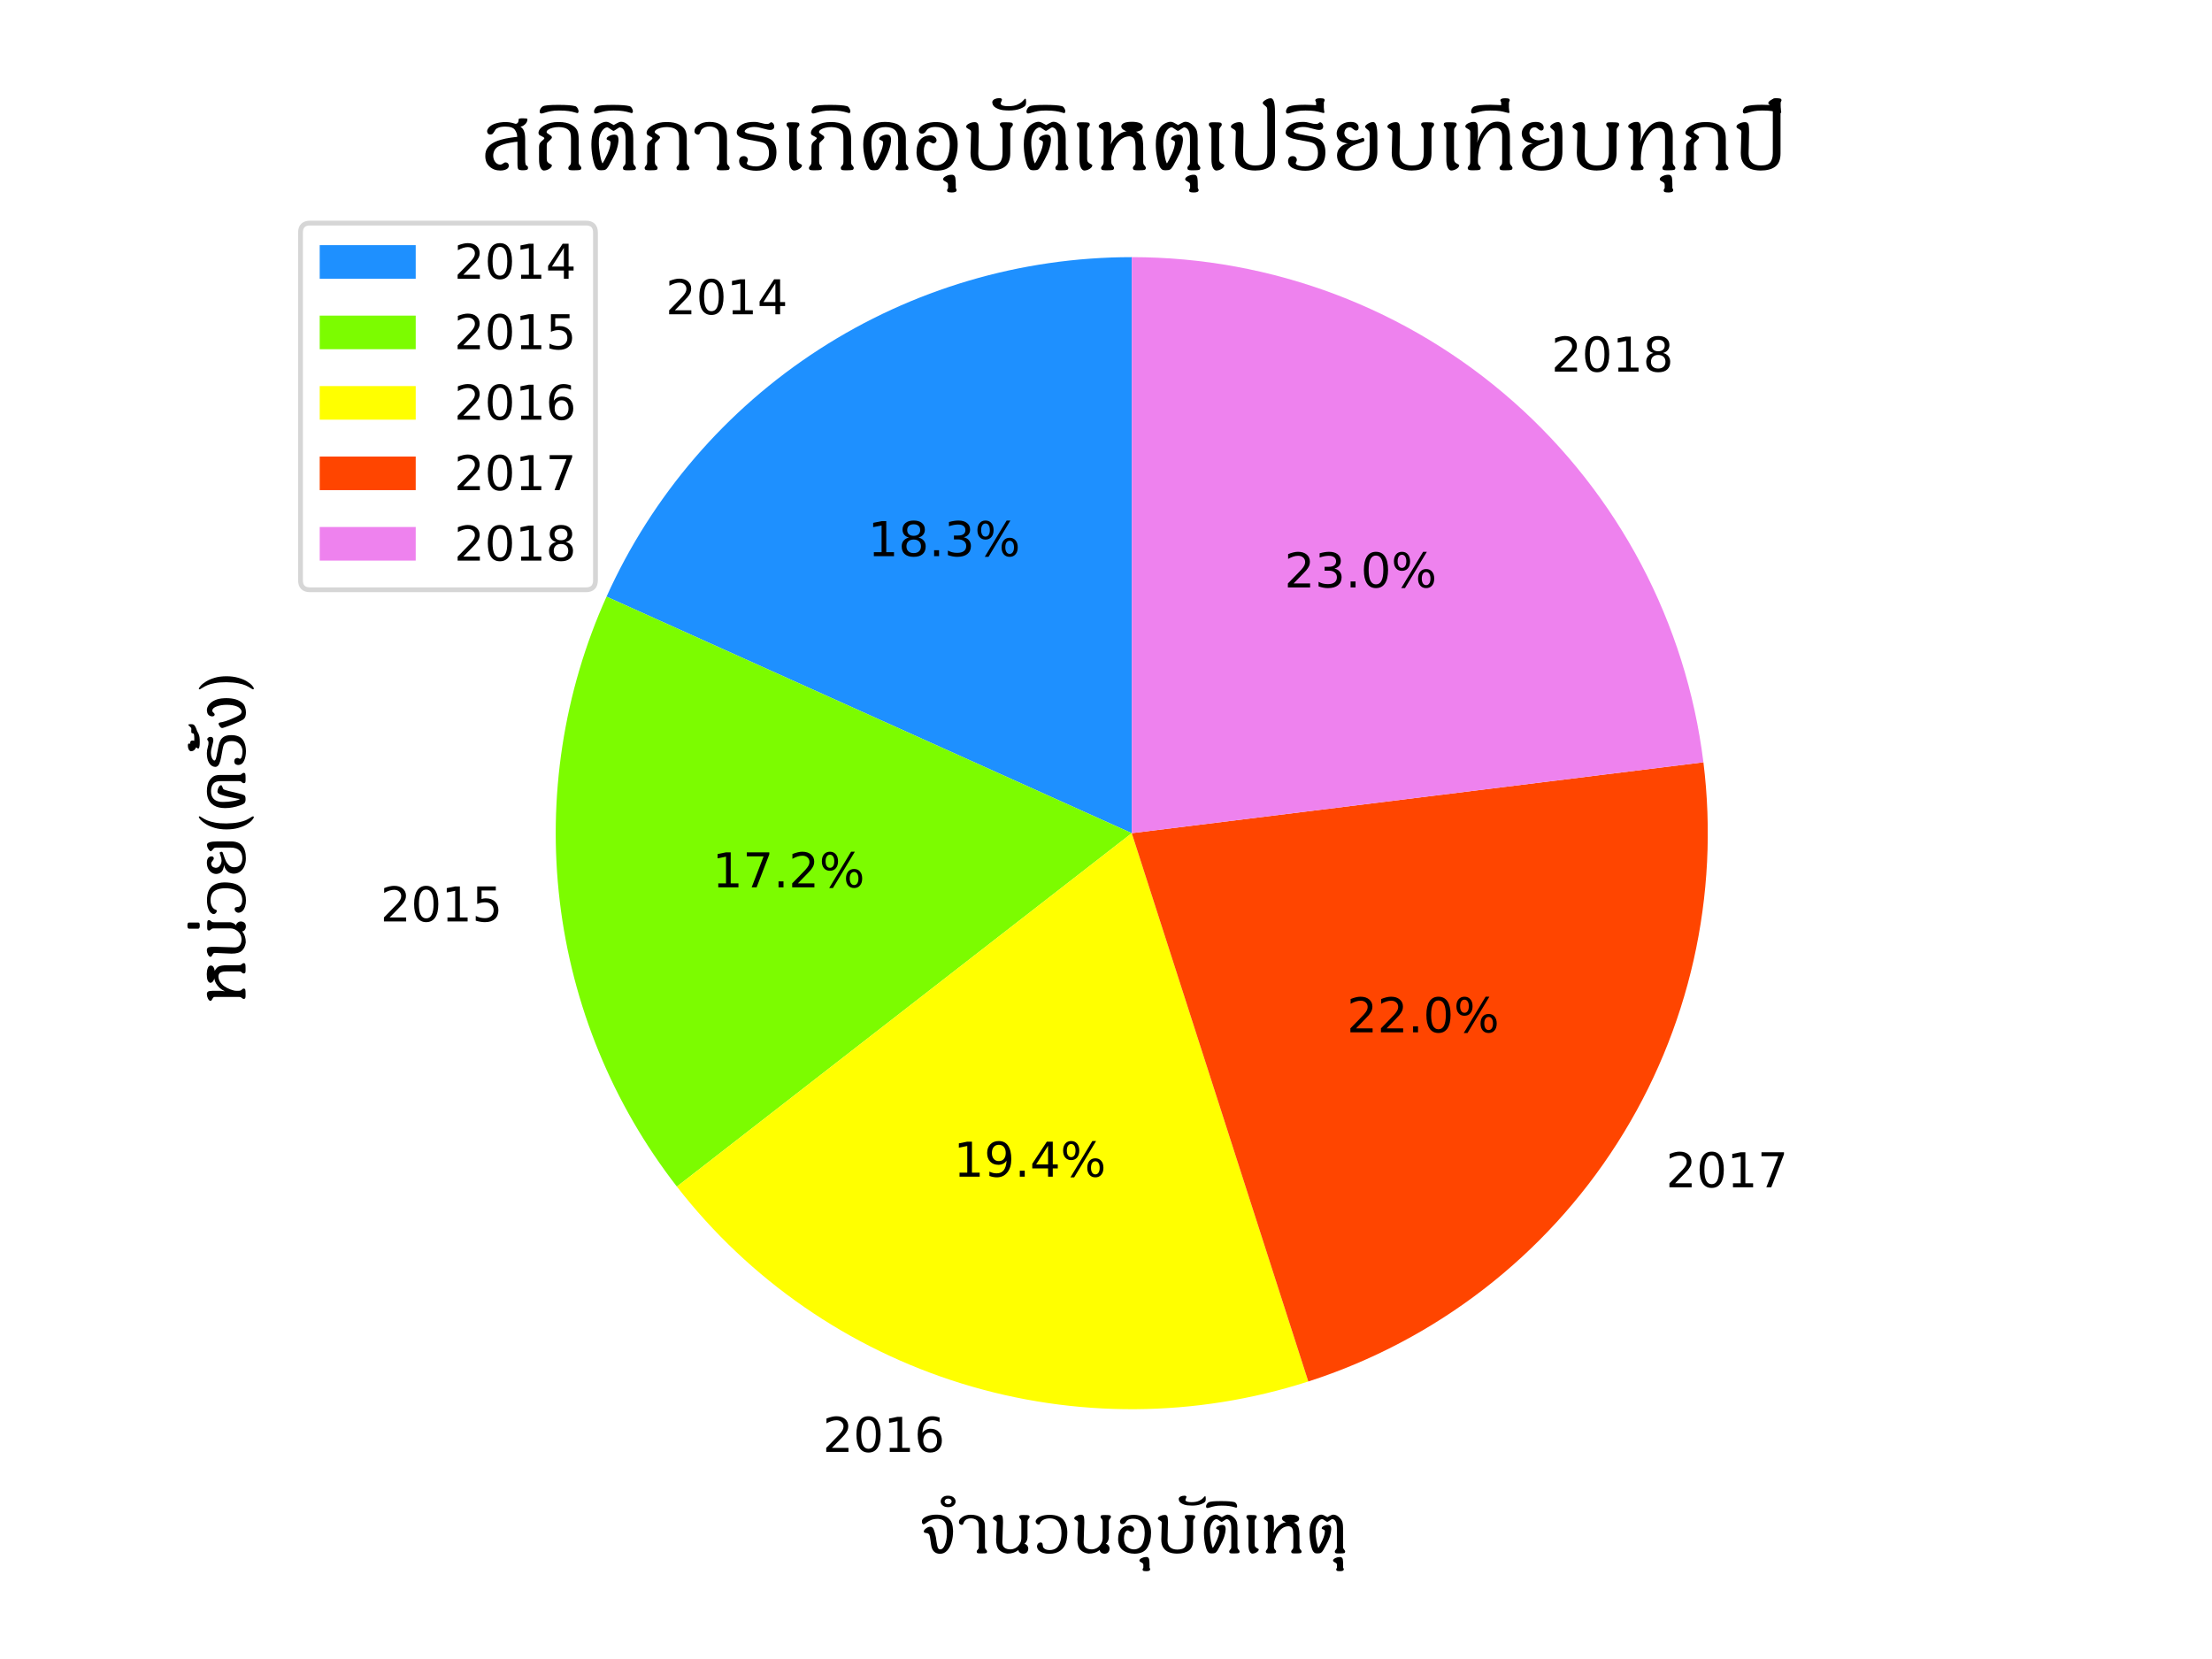 <?xml version="1.0" encoding="utf-8" standalone="no"?>
<!DOCTYPE svg PUBLIC "-//W3C//DTD SVG 1.1//EN"
  "http://www.w3.org/Graphics/SVG/1.1/DTD/svg11.dtd">
<!-- Created with matplotlib (https://matplotlib.org/) -->
<svg height="345.6pt" version="1.1" viewBox="0 0 460.8 345.6" width="460.8pt" xmlns="http://www.w3.org/2000/svg" xmlns:xlink="http://www.w3.org/1999/xlink">
 <defs>
  <style type="text/css">
*{stroke-linecap:butt;stroke-linejoin:round;}
  </style>
 </defs>
 <g id="figure_1">
  <g id="patch_1">
   <path d="M 0 345.6 
L 460.8 345.6 
L 460.8 0 
L 0 0 
z
" style="fill:#ffffff;"/>
  </g>
  <g id="axes_1">
   <g id="patch_2">
    <path d="M 235.767 53.568 
C 212.658 53.568 190.033 60.243 170.626 72.788 
C 151.218 85.333 135.841 103.221 126.352 124.292 
L 235.767 173.566 
L 235.767 53.568 
z
" style="fill:#1e90ff;"/>
   </g>
   <g id="patch_3">
    <path d="M 126.352 124.292 
C 117.399 144.173 114.031 166.124 116.613 187.775 
C 119.195 209.426 127.63 229.969 141.007 247.187 
L 235.767 173.566 
L 126.352 124.292 
z
" style="fill:#7cfc00;"/>
   </g>
   <g id="patch_4">
    <path d="M 141.007 247.187 
C 156.114 266.632 176.847 280.963 200.375 288.226 
C 223.903 295.488 249.106 295.335 272.544 287.789 
L 235.767 173.566 
L 141.007 247.187 
z
" style="fill:#ffff00;"/>
   </g>
   <g id="patch_5">
    <path d="M 272.544 287.789 
C 299.126 279.23 321.904 261.655 336.925 238.113 
C 351.946 214.572 358.289 186.51 354.852 158.797 
L 235.767 173.566 
L 272.544 287.789 
z
" style="fill:#ff4500;"/>
   </g>
   <g id="patch_6">
    <path d="M 354.852 158.797 
C 351.251 129.76 337.151 103.019 315.225 83.644 
C 293.299 64.27 265.026 53.568 235.767 53.568 
L 235.767 173.566 
L 354.852 158.797 
z
" style="fill:#ee82ee;"/>
   </g>
   <g id="matplotlib.axis_1">
    <g id="text_1">
     <!-- จำนวนอุบัติเหตุ -->
     <defs>
      <path d="M 4.906 22.094 
Q 4.719 22.484 4.719 22.797 
Q 4.719 24.312 7.016 26.062 
Q 9.328 27.812 11.406 27.812 
Q 13.922 27.812 15.109 24.781 
Q 16.312 21.75 17.219 17.219 
Q 17.5 15.875 18.016 11.906 
Q 18.531 7.953 19.312 6.078 
Q 20.094 4.219 21.906 4.203 
Q 24.688 4.203 26.641 8.844 
Q 28.594 13.5 28.812 20 
Q 28.812 25.25 28.375 28.297 
Q 27.938 31.344 25.969 33.5 
Q 24 35.672 19.797 36.016 
Q 15.156 36.016 12.359 34.828 
Q 9.578 33.641 7.453 31.969 
Q 5.328 30.297 4.594 30.297 
Q 3.688 30.297 3.203 31.172 
Q 2.719 32.062 2.719 33.203 
Q 2.719 34.344 3.203 35.203 
Q 4.672 37.547 8.797 38.969 
Q 12.922 40.406 17.797 40.406 
Q 19.406 40.406 20.188 40.312 
Q 26.312 39.766 29.609 37.266 
Q 32.906 34.766 33.969 31.375 
Q 35.031 27.984 35.203 23.391 
Q 35.203 17.094 33.609 11.641 
Q 32.031 6.203 28.953 2.906 
Q 25.875 -0.391 21.609 -0.391 
Q 13.75 -0.25 12.406 8.594 
Q 11.5 15.281 11.109 17.469 
Q 10.719 19.672 9.406 20.609 
Q 8.719 21.062 7.016 21.266 
Q 5.328 21.484 4.906 22.094 
z
" id="JasmineUPC-3592"/>
      <path d="M -9.109 48.188 
Q -12.766 48.188 -14.828 49.969 
Q -16.891 51.766 -16.891 54.203 
Q -16.891 56.562 -14.906 58.328 
Q -12.922 60.109 -9.406 60.109 
Q -5.609 60.109 -3.5 58.328 
Q -1.391 56.547 -1.391 54.109 
Q -1.391 51.734 -3.438 49.953 
Q -5.5 48.188 -9.109 48.188 
z
M 19.188 35.5 
Q 17.062 36.5 14.703 36.5 
Q 11.203 36.5 9.109 34.906 
Q 7.625 33.766 7.125 32.156 
Q 6.625 30.562 6.109 30.109 
Q 5.719 29.719 4.906 29.719 
Q 3.859 29.812 2.969 30.562 
Q 2.094 31.328 2.094 32.594 
Q 2.094 35.453 5.203 37.594 
Q 8.891 40.312 14.5 40.312 
Q 17.438 40.312 20.062 39.625 
Q 22.688 38.938 24.203 37.891 
Q 26.562 36.297 27.625 34.703 
Q 28.688 33.109 28.938 31.391 
Q 29.203 29.688 29.203 26.484 
L 29.203 7.203 
Q 29.203 5.594 29.562 4.953 
Q 29.938 4.328 30.656 3.547 
Q 31.375 2.781 31.391 2.094 
Q 31.391 0.656 30.312 0.328 
Q 29.25 0 26 0 
L 23.812 0 
Q 22.094 0 21.344 0.391 
Q 20.609 0.781 20.609 2.094 
Q 20.625 2.812 21.359 3.531 
Q 22.094 4.266 22.438 4.891 
Q 22.797 5.516 22.797 7.203 
L 22.797 26.484 
Q 22.797 30.219 22.203 32.219 
Q 21.609 34.234 19.188 35.5 
z
M -9.203 57.109 
Q -10.859 57.109 -11.828 56.203 
Q -12.797 55.297 -12.797 54.109 
Q -12.797 52.984 -11.844 52.141 
Q -10.891 51.297 -9.203 51.297 
Q -7.422 51.297 -6.453 52.141 
Q -5.5 53 -5.5 54.203 
Q -5.5 55.344 -6.453 56.219 
Q -7.406 57.109 -9.203 57.109 
z
" id="JasmineUPC-3635"/>
      <path d="M 6.812 14.594 
L 7.594 32 
Q 7.594 33.016 7.047 33.547 
Q 6.516 34.078 5.422 34.625 
Q 4.344 35.188 3.922 35.562 
Q 3.5 35.938 3.5 36.688 
Q 3.656 38.062 5.922 39.188 
Q 8.203 40.312 10.406 40.312 
Q 11.5 40.312 11.891 40.094 
Q 13.328 39.484 13.656 37.641 
Q 13.984 35.812 13.984 32.297 
L 13.312 11.594 
Q 13.312 4.203 22 4.203 
Q 26.984 4.469 30.047 8.078 
Q 33.109 11.688 33.109 15.984 
L 33.109 32.781 
Q 33.109 34.516 32.719 35.156 
Q 32.344 35.797 31.641 36.484 
Q 30.938 37.188 30.906 37.891 
Q 30.906 39.234 31.656 39.609 
Q 32.406 39.984 34.109 39.984 
L 36.312 39.984 
Q 39.547 39.984 40.625 39.672 
Q 41.703 39.375 41.703 37.891 
Q 41.672 37.25 40.953 36.453 
Q 40.234 35.672 39.859 35.031 
Q 39.5 34.406 39.5 32.781 
L 39.5 16.891 
Q 39.5 14.531 38.406 12.5 
Q 37.422 10.766 36.312 10.016 
Q 36.672 10.016 37.531 9.547 
Q 38.406 9.078 38.797 8.594 
Q 40.312 7.078 40.312 4.812 
Q 40.312 3.203 39.406 1.812 
Q 38.109 -0.297 35.109 -0.297 
Q 33.625 -0.297 32.406 0.297 
Q 30.938 1.047 30.469 2.062 
Q 30 3.078 30 3.594 
Q 29.812 3.438 28.406 2.438 
Q 27 1.438 24.453 0.609 
Q 21.922 -0.203 18.5 -0.203 
Q 12.984 0.516 9.891 3.766 
Q 6.812 7.031 6.812 14.594 
z
" id="JasmineUPC-3609"/>
      <path d="M 9.297 11.109 
Q 10.203 10.594 10.297 8.688 
Q 10.406 6.781 11.016 6 
Q 12.875 3.484 17.5 3.484 
Q 21.391 3.484 24.203 5.391 
Q 26.906 7.25 28.359 11.562 
Q 29.812 15.891 29.812 21 
Q 29.812 28 27.203 32 
Q 25.766 34.25 23.141 35.375 
Q 20.516 36.5 17.5 36.5 
Q 13.891 36.5 11.062 35.062 
Q 8.25 33.625 7.5 31.203 
Q 7.203 30 6.109 30 
Q 5 30 3.953 31 
Q 2.906 32 2.906 33.297 
Q 2.906 34.016 3.109 34.297 
Q 4.391 37.25 8.312 38.719 
Q 12.25 40.203 17.312 40.203 
Q 23.094 40.203 27.125 38.438 
Q 31.172 36.672 33.438 32.656 
Q 35.719 28.641 35.891 22.188 
Q 35.891 15.672 34.344 10.875 
Q 32.812 6.078 28.594 2.906 
Q 24.125 -0.391 17.094 -0.391 
Q 13.703 -0.391 11.016 0.484 
Q 4.297 2.516 4.297 7.906 
Q 4.688 9.547 5.703 10.469 
Q 6.734 11.406 8.016 11.406 
Q 8.719 11.406 9.297 11.109 
z
" id="JasmineUPC-3623"/>
      <path d="M 12.797 23.516 
Q 10.203 21.484 10.203 15.797 
Q 10.203 9.641 13.312 7 
Q 16.547 4.203 20.609 4.203 
Q 23.641 4.203 26.188 5.875 
Q 28.734 7.547 29.906 10.594 
Q 31.812 15.203 31.812 21.406 
Q 31.812 29.609 27.906 33.406 
Q 25.203 36.109 19.703 36.109 
Q 15.828 36.109 13.5 34.406 
Q 12.891 33.953 12.047 32.625 
Q 11.203 31.297 10.109 30.812 
Q 9.375 30.5 8.5 30.5 
Q 6 30.672 6 33.594 
Q 6.844 36.641 10.938 38.422 
Q 15.047 40.203 20.703 40.203 
Q 26.641 40.062 30.609 37.703 
Q 34.578 35.359 36.484 31.234 
Q 38.406 27.125 38.406 21.797 
Q 38.406 12.406 34.656 6.156 
Q 30.906 -0.094 21.516 -0.297 
Q 13.766 -0.297 9 3.422 
Q 4.25 7.156 4.109 14.703 
Q 4.109 21.922 7.266 25.516 
Q 10.422 29.109 15.891 29.109 
Q 18.016 29.031 19.406 27.766 
Q 20.797 26.516 20.797 25 
Q 20.797 23.484 19.406 22.797 
Q 18.734 22.406 18 22.406 
Q 17.219 22.406 16.031 23.203 
Q 14.844 24 14.203 24 
Q 13.422 24 12.797 23.516 
z
" id="JasmineUPC-3629"/>
      <path d="M -11.5 -12.016 
Q -11.5 -11.016 -12.031 -10.469 
Q -12.578 -9.938 -13.609 -9.406 
Q -14.656 -8.891 -15.125 -8.469 
Q -15.609 -8.062 -15.609 -7.297 
Q -15.453 -5.938 -13.156 -4.828 
Q -10.859 -3.719 -8.688 -3.719 
Q -7.594 -3.719 -7.203 -3.906 
Q -5.766 -4.516 -5.438 -6.344 
Q -5.109 -8.172 -5.109 -11.688 
L -5.109 -14.594 
Q -5.109 -14.969 -4.75 -15.469 
Q -4.391 -15.969 -4.391 -16.609 
Q -4.516 -18.5 -8.297 -18.5 
Q -10.625 -18.5 -11.469 -18.141 
Q -12.312 -17.781 -12.312 -16.609 
Q -12.25 -15.984 -11.875 -15.516 
Q -11.5 -15.047 -11.5 -14.703 
z
" id="JasmineUPC-3640"/>
      <path d="M 7.203 14.406 
L 7.688 31.812 
Q 7.688 32.781 7.125 33.344 
Q 6.562 33.906 5.5 34.438 
Q 4.438 34.984 4.016 35.359 
Q 3.594 35.75 3.594 36.5 
Q 3.766 37.859 6.047 38.969 
Q 8.328 40.094 10.5 40.094 
Q 11.594 40.094 12.016 39.891 
Q 13.453 39.281 13.781 37.453 
Q 14.109 35.625 14.109 32.109 
L 13.703 13.594 
Q 13.703 8.844 16.391 6.422 
Q 19.094 4 23.906 4 
Q 30.109 4.078 32 6.859 
Q 33.906 9.641 33.906 14.109 
L 33.906 32.781 
Q 33.906 34.516 33.531 35.156 
Q 33.156 35.797 32.438 36.469 
Q 31.734 37.141 31.688 37.891 
Q 31.688 39.203 32.438 39.594 
Q 33.203 39.984 34.906 39.984 
L 37.109 39.984 
Q 40.359 39.984 41.422 39.672 
Q 42.5 39.375 42.5 37.891 
Q 42.484 37.25 41.766 36.453 
Q 41.047 35.672 40.672 35.031 
Q 40.312 34.406 40.312 32.781 
L 40.312 14.109 
Q 40.312 6.297 35.938 3.047 
Q 31.562 -0.203 23.812 -0.203 
Q 19 -0.203 15.266 1.203 
Q 11.547 2.609 9.375 5.875 
Q 7.203 9.156 7.203 14.406 
z
" id="JasmineUPC-3610"/>
      <path d="M -14.109 55.297 
Q -13.203 53.391 -7.906 53.391 
Q -2.547 53.391 0.484 55 
Q 2.484 56.031 3.516 56.938 
Q 4.547 57.844 5.328 58.766 
Q 6.109 59.688 6.5 59.688 
Q 7.109 59.406 7.109 57.109 
Q 7.109 55.109 6.688 54.297 
Q 6.062 52.828 2.234 51.312 
Q -1.594 49.812 -7.109 49.812 
Q -9.406 49.812 -12.109 50.094 
Q -15.719 50.609 -18.406 52.266 
Q -21.094 53.938 -21.094 57 
Q -20.625 58.641 -18.906 59.375 
Q -17.188 60.109 -15.312 60.109 
Q -14.188 60.109 -13.797 59.906 
Q -12.984 59.469 -12.984 58.797 
Q -12.984 58.406 -13.547 57.281 
Q -14.109 56.156 -14.109 55.297 
z
" id="JasmineUPC-3633"/>
      <path d="M 36.891 36.797 
Q 38.875 34.719 39.484 32.375 
Q 40.094 30.031 40.094 26.297 
L 40.094 7.203 
Q 40.094 5.641 40.469 4.984 
Q 40.844 4.328 41.562 3.547 
Q 42.281 2.781 42.312 2.094 
Q 42.312 0.656 41.234 0.328 
Q 40.156 0 36.891 0 
L 34.688 0 
Q 32.984 0 32.234 0.391 
Q 31.5 0.781 31.5 2.094 
Q 31.516 2.812 32.25 3.531 
Q 32.984 4.266 33.328 4.891 
Q 33.688 5.516 33.688 7.203 
L 33.688 26.297 
Q 33.688 35.203 28.812 35.797 
Q 28.375 35.797 26.203 34.281 
Q 24.047 32.781 23.609 32.781 
Q 23.141 32.859 21.094 34.328 
Q 19.062 35.797 18.406 35.797 
Q 16.062 35.641 14.016 32.75 
Q 11.969 29.859 11.5 25.703 
Q 11.406 24.906 11.406 23.094 
Q 11.406 18.453 12.422 12.844 
Q 13.453 7.234 14.5 5.688 
Q 15.047 6.547 16.188 8.641 
Q 17.328 10.75 18.609 13.594 
Q 21.188 19.453 21.188 23.391 
Q 21.016 24.078 20.531 24.438 
Q 20.047 24.812 19.266 25.078 
Q 18.5 25.359 18.188 25.547 
Q 17.891 25.734 17.891 26.203 
Q 17.891 27.547 20.078 28.625 
Q 22.266 29.719 24.391 29.719 
Q 24.875 29.719 25.812 29.5 
Q 27.812 28.875 27.812 25.297 
Q 27.812 24.141 27.391 21.609 
Q 26.516 17.094 24.781 13.438 
Q 23.047 9.797 19.609 3.594 
Q 18.219 1.297 17.078 0.641 
Q 15.938 0 13.5 0 
Q 11.703 0 10.859 0.359 
Q 10.016 0.734 9.016 2.094 
Q 7.641 4.031 6.422 9.891 
Q 5.203 15.75 5.203 21.516 
Q 5.203 28.812 7.203 32.906 
Q 9.109 36.891 12.156 38.641 
Q 15.219 40.406 17.609 40.406 
Q 18.703 40.375 19.953 39.797 
Q 21.219 39.234 22.438 38.469 
Q 23.656 37.703 23.812 37.703 
Q 23.812 37.703 26.203 39.047 
Q 28.594 40.406 29.812 40.406 
Q 33.547 40.406 36.891 36.797 
z
" id="JasmineUPC-3605"/>
      <path d="M -6.5 47.609 
Q -6.734 47.609 -8.672 48.234 
Q -10.625 48.859 -13.734 49.328 
Q -16.844 49.812 -21.703 49.812 
Q -25.781 49.812 -28.484 49.281 
Q -31.203 48.75 -33.453 48.016 
Q -35.719 47.297 -36.406 47.297 
Q -36.922 47.297 -37.406 47.609 
Q -37.891 47.969 -37.891 49 
Q -37.891 50.141 -37.094 51.422 
Q -36.312 52.703 -35.203 53.297 
Q -32.953 54.5 -22.297 54.5 
Q -12.328 54.5 -8.5 53.484 
Q -7.344 53.297 -6.422 51.859 
Q -5.5 50.422 -5.5 49.094 
Q -5.5 47.906 -6.5 47.609 
z
" id="JasmineUPC-3636"/>
      <path d="M 12.703 9.797 
Q 12.703 7.641 13.484 6.766 
Q 14.266 5.891 15.562 5.312 
Q 16.875 4.734 17 4.203 
Q 17 2.547 14.766 1.172 
Q 12.531 -0.203 10.203 -0.203 
Q 8.469 0.031 7.375 2.391 
Q 6.297 4.766 6.297 9.016 
L 6.297 32.781 
Q 6.297 34.516 5.922 35.156 
Q 5.547 35.797 4.828 36.484 
Q 4.125 37.188 4.109 37.891 
Q 4.109 39.234 4.844 39.609 
Q 5.594 39.984 7.297 39.984 
L 9.5 39.984 
Q 12.75 39.984 13.812 39.672 
Q 14.891 39.375 14.891 37.891 
Q 14.875 37.25 14.141 36.453 
Q 13.422 35.672 13.062 35.031 
Q 12.703 34.406 12.703 32.781 
z
" id="JasmineUPC-3648"/>
      <path d="M 19.312 28.906 
Q 22.016 31.078 24.172 31.781 
Q 26.344 32.5 27.203 32.5 
Q 26.469 32.5 24.531 33.703 
Q 22.609 34.906 22.609 36.797 
Q 23.297 40.406 31.594 40.406 
Q 35.109 40.406 37.75 39.469 
Q 40.406 38.547 40.609 36.297 
Q 40.609 34.078 38.312 33.094 
Q 36.016 32.109 34.797 32.109 
Q 35.25 32.109 36.938 30.938 
Q 38.625 29.781 39.5 28.203 
Q 40.891 25.203 40.891 19.312 
L 40.891 7.203 
Q 40.891 5.594 41.25 4.953 
Q 41.625 4.328 42.344 3.547 
Q 43.062 2.781 43.094 2.094 
Q 43.094 0.656 42.016 0.328 
Q 40.938 0 37.703 0 
L 35.5 0 
Q 33.797 0 33.047 0.391 
Q 32.297 0.781 32.297 2.094 
Q 32.328 2.812 33.062 3.531 
Q 33.797 4.266 34.141 4.891 
Q 34.5 5.516 34.5 7.203 
L 34.5 19.312 
Q 34.5 23.391 33.625 25.609 
Q 32.766 27.828 29.812 28.297 
Q 23.484 28.297 19.094 22.297 
Q 17 19.359 15.656 15.656 
Q 14.312 11.969 14.312 10.016 
L 14.312 7.203 
Q 14.312 5.672 14.703 4.969 
Q 15.094 4.266 15.828 3.516 
Q 16.578 2.766 16.609 2.094 
Q 16.609 0.656 15.531 0.328 
Q 14.453 0 11.203 0 
L 9.109 0 
Q 7.375 0 6.594 0.391 
Q 5.812 0.781 5.812 2.094 
Q 5.891 2.812 6.562 3.531 
Q 7.234 4.266 7.562 4.969 
Q 7.906 5.672 7.906 7.203 
L 7.906 32 
Q 7.906 33.016 7.375 33.547 
Q 6.844 34.078 5.75 34.625 
Q 4.672 35.188 4.234 35.562 
Q 3.812 35.938 3.812 36.688 
Q 3.953 38.062 6.234 39.188 
Q 8.516 40.312 10.688 40.312 
Q 11.797 40.312 12.203 40.094 
Q 13.656 39.484 13.984 37.641 
Q 14.312 35.812 14.312 32.297 
L 14.312 26.703 
L 13.797 21.516 
Q 14.203 22.531 15.562 24.719 
Q 16.922 26.906 19.312 28.906 
z
" id="JasmineUPC-3627"/>
     </defs>
     <g transform="translate(191.502 323.606)scale(0.2 -0.2)">
      <use xlink:href="#JasmineUPC-3592"/>
      <use x="39.209" xlink:href="#JasmineUPC-3635"/>
      <use x="73.218" xlink:href="#JasmineUPC-3609"/>
      <use x="118.311" xlink:href="#JasmineUPC-3623"/>
      <use x="157.91" xlink:href="#JasmineUPC-3609"/>
      <use x="203.003" xlink:href="#JasmineUPC-3629"/>
      <use x="244.897" xlink:href="#JasmineUPC-3640"/>
      <use x="244.897" xlink:href="#JasmineUPC-3610"/>
      <use x="291.309" xlink:href="#JasmineUPC-3633"/>
      <use x="291.309" xlink:href="#JasmineUPC-3605"/>
      <use x="336.597" xlink:href="#JasmineUPC-3636"/>
      <use x="336.597" xlink:href="#JasmineUPC-3648"/>
      <use x="355.103" xlink:href="#JasmineUPC-3627"/>
      <use x="401.294" xlink:href="#JasmineUPC-3605"/>
      <use x="446.582" xlink:href="#JasmineUPC-3640"/>
     </g>
    </g>
   </g>
   <g id="matplotlib.axis_2">
    <g id="text_2">
     <!-- หน่วย(ครั้ง) -->
     <defs>
      <path d="M -9.016 60.594 
Q -5.906 60.594 -5.906 58.906 
L -5.906 49.391 
Q -5.906 48.406 -6.594 48.047 
Q -7.297 47.703 -9.109 47.703 
Q -12.312 47.703 -12.312 49.391 
L -12.312 58.906 
Q -12.312 60.594 -9.016 60.594 
z
" id="JasmineUPC-3656"/>
      <path d="M 32.594 30.391 
Q 32.594 32.172 31.984 32.859 
Q 31.375 33.562 30.094 34.531 
Q 28.812 35.5 28.812 36.297 
Q 28.891 37.422 31.172 38.812 
Q 33.469 40.203 35.594 40.203 
Q 38.984 39.969 38.984 29 
L 38.984 15.203 
Q 38.984 -0.297 21.406 -0.297 
Q 16.875 -0.297 13.203 1.234 
Q 9.547 2.781 7.469 5.719 
Q 5.391 8.672 5.391 12.594 
Q 5.594 16.328 7.594 18.531 
Q 9.594 20.734 11.75 21.562 
Q 13.922 22.406 14.703 22.406 
Q 12.797 22.406 9.766 23.5 
Q 6.734 24.609 5.594 27.812 
Q 5.109 29.328 5.109 30.594 
Q 5.109 32.844 6.297 34.906 
Q 7.5 36.984 9.5 38.312 
Q 12.703 40.312 16.797 40.312 
Q 20.844 40.312 22.516 38.203 
Q 23.391 37.016 23.391 35.594 
Q 23.391 33.406 21.609 33.109 
Q 20.688 33.109 20.156 33.391 
Q 19.625 33.672 18.781 34.391 
Q 17.953 35.125 17.344 35.453 
Q 16.75 35.797 15.891 35.797 
Q 12.031 35.672 11.5 31.203 
Q 11.5 28.422 13.766 26.75 
Q 16.047 25.078 18.891 25 
Q 21.406 25 24.047 26 
Q 26.688 27 27 27 
Q 27.422 27 27.719 26.609 
Q 28.203 25.75 28.203 25.203 
Q 28.203 24.688 27.906 24.188 
Q 27.688 23.797 24.609 22.812 
Q 21.531 21.828 18.953 20.703 
Q 16.391 19.578 14.266 17.375 
Q 12.141 15.188 12.109 12.016 
Q 12.109 3.516 21.297 3.391 
Q 32.594 3.391 32.594 15.984 
z
" id="JasmineUPC-3618"/>
      <path d="M 21.297 -7.594 
Q 21.297 -8.594 20.609 -8.594 
Q 19.438 -8.594 17.25 -6.672 
Q 15.062 -4.766 12.844 -1.078 
Q 10.641 2.594 9.156 7.938 
Q 7.688 13.281 7.688 20 
Q 7.688 26.594 9.266 32.031 
Q 10.844 37.469 13.172 41.172 
Q 15.5 44.891 17.641 46.797 
Q 19.797 48.703 20.906 48.703 
Q 21.297 48.703 21.297 47.609 
Q 21.125 47.172 19.703 44.969 
Q 18.281 42.781 17 39.766 
Q 15.719 36.75 14.797 31.781 
Q 13.891 26.812 13.891 20 
Q 14.047 12.703 15.031 7.656 
Q 16.016 2.609 17.203 -0.031 
Q 18.391 -2.688 19.781 -4.812 
Q 21.172 -6.953 21.297 -7.594 
z
" id="JasmineUPC-40"/>
      <path d="M 7.797 33.016 
Q 12.25 40.312 22.703 40.312 
Q 26.125 40.312 29.156 39.531 
Q 32.203 38.75 33.5 37.797 
Q 37.094 35.375 38.297 32.781 
Q 39.5 30.203 39.5 26.297 
L 39.5 7.203 
Q 39.5 5.594 39.859 4.953 
Q 40.234 4.328 40.953 3.547 
Q 41.672 2.781 41.703 2.094 
Q 41.703 0.656 40.625 0.328 
Q 39.547 0 36.312 0 
L 34.109 0 
Q 32.406 0 31.656 0.391 
Q 30.906 0.781 30.906 2.094 
Q 30.938 2.812 31.672 3.531 
Q 32.406 4.266 32.75 4.891 
Q 33.109 5.516 33.109 7.203 
L 33.109 26.297 
Q 33.109 35.766 22.797 36.016 
Q 12.578 36.016 11.5 25.906 
Q 11.406 25 11.406 23.094 
Q 11.406 18.016 12.359 12.625 
Q 13.312 7.25 14.5 5.906 
Q 14.5 7.344 16.797 17.891 
Q 17.953 23.094 19.062 26 
Q 20.172 28.906 21.797 29.297 
Q 24.266 29.297 26.422 28.188 
Q 28.594 27.094 28.812 25.703 
Q 28.812 25 28.344 24.703 
Q 27.875 24.422 26.844 24.094 
Q 25.828 23.781 25.172 23.391 
Q 24.531 23.016 24.203 22.188 
Q 23.172 19.234 22.5 16.391 
Q 21.828 13.547 20.938 9.719 
Q 20.062 5.891 19.312 3.594 
Q 18.5 1.219 17.578 0.609 
Q 16.656 0 14.406 0 
Q 11.719 0 10.453 0.953 
Q 9.203 1.922 7.906 5.594 
Q 5 13.547 5 21.406 
Q 5 28.375 7.797 33.016 
z
" id="JasmineUPC-3588"/>
      <path d="M 28.719 8.406 
Q 30.109 10.688 30.109 14.5 
Q 30.109 19.312 27.484 21.797 
Q 26.125 23.078 21.5 23.953 
Q 16.875 24.828 12.984 25.516 
Q 9.109 26.203 6.328 27.484 
Q 3.547 28.766 3.203 31.203 
Q 3.203 34.906 6.375 37.328 
Q 9.547 39.766 14.984 40.203 
Q 15.891 40.312 17.406 40.312 
Q 19.312 40.312 20.562 40.094 
Q 21.828 39.875 23.672 39.375 
Q 25.516 38.891 26.359 38.734 
Q 27.219 38.594 28.594 38.594 
Q 29.938 38.594 30.656 39.281 
Q 31.375 39.984 31.906 39.984 
Q 32.797 39.984 33.578 39.062 
Q 34.359 38.156 34.5 36.688 
Q 34.5 33.594 30.906 33.594 
Q 30.422 33.594 29.203 33.797 
Q 27.688 34.078 25.484 34.719 
Q 23.297 35.375 21.547 35.734 
Q 19.797 36.109 17.609 36.109 
Q 14.766 36.031 12.656 35.125 
Q 10.547 34.234 9.797 32.688 
Q 9.797 31.547 11.766 30.875 
Q 13.75 30.219 18.25 29.469 
Q 22.75 28.719 25.625 28.062 
Q 28.516 27.422 30.812 26.203 
Q 36.312 23.312 36.312 14.984 
Q 36.312 10.969 35.109 7.781 
Q 33.719 3.828 29.609 1.75 
Q 25.516 -0.312 19.609 -0.391 
Q 13.938 -0.391 9.562 1.594 
Q 5.203 3.594 5.203 8.016 
Q 5.609 11.797 9.203 11.797 
Q 10.797 11.719 11.641 10.812 
Q 12.5 9.906 12.5 8.594 
Q 12.5 7.812 12.016 7 
Q 11.594 6.219 11.594 6 
Q 11.594 4.594 14.172 3.891 
Q 16.75 3.203 19.406 3.203 
Q 25.688 3.344 28.719 8.406 
z
" id="JasmineUPC-3619"/>
      <path d="M -11.5 51.484 
Q -11.5 51 -9.688 51 
Q -6.844 51 -5.406 51.797 
Q -3.984 52.609 -3.344 53.375 
Q -2.719 54.156 -2.516 54.797 
Q -2.328 55.438 -2.094 56.109 
Q -1.859 56.594 0.391 56.594 
Q 3.219 56.594 3.5 55.906 
Q 3.5 53.594 0.484 51.094 
Q -2.516 48.609 -6.391 48 
Q -8.672 47.703 -11.594 47.703 
Q -18.312 47.703 -18.312 49.391 
Q -18.266 49.781 -17.484 50.797 
Q -16.703 51.828 -16.703 53.094 
Q -16.703 53.609 -16.984 53.859 
Q -17.266 54.109 -17.859 54.297 
Q -18.453 54.5 -18.797 54.688 
Q -19.141 54.891 -19.188 55.203 
Q -19.188 56.344 -17.266 57.062 
Q -15.359 57.781 -13.312 57.781 
Q -11.422 57.781 -10.797 57.297 
Q -9.906 56.672 -9.906 55.297 
Q -9.906 53.156 -11.5 51.484 
z
" id="JasmineUPC-3657"/>
      <path d="M 9.297 24.188 
Q 9.969 20.875 12.594 14.641 
Q 15.219 8.422 16.703 6.203 
Q 18.047 4.203 20 4.203 
Q 21.656 4.203 23.188 5.547 
Q 24.734 6.906 25.391 8.594 
Q 27.297 13.203 27.297 19.5 
Q 27.297 25.656 25.578 30.172 
Q 23.859 34.688 21.094 34.688 
Q 20.484 34.688 20.109 34.406 
Q 19.734 34.125 19.109 33.453 
Q 18.484 32.781 18.078 32.484 
Q 17.672 32.203 17.094 32.203 
Q 15.219 32.344 15.219 34.906 
Q 15.219 36.5 16.219 37.922 
Q 17.219 39.359 19.094 39.891 
Q 20.797 40.312 21.516 40.312 
Q 24.641 40.312 27.453 38.125 
Q 30.281 35.938 32.078 31.891 
Q 33.891 27.859 34.109 22.609 
Q 34.109 22.188 34.156 21.375 
Q 34.203 20.578 34.203 20.188 
Q 34.203 8.766 29 3.094 
Q 27.469 1.422 24.797 0.516 
Q 22.141 -0.391 19.312 -0.391 
Q 14.203 -0.391 12.203 2.203 
Q 11.156 3.641 9.562 7.125 
Q 7.984 10.625 6.328 14.891 
Q 4.688 19.172 3.906 21.516 
Q 3.109 23.641 3.109 24.297 
Q 3.109 25.594 4.5 26.609 
Q 6.422 28.094 7.5 28.094 
Q 8.188 28.094 8.516 27.531 
Q 8.859 26.984 9.016 26.031 
Q 9.188 25.078 9.297 24.188 
z
" id="JasmineUPC-3591"/>
      <path d="M 13.312 20 
Q 13.312 26.922 12.406 31.859 
Q 11.5 36.812 10.266 39.672 
Q 9.031 42.547 7.547 44.859 
Q 6.078 47.188 5.906 47.609 
Q 5.906 48.703 6.297 48.703 
Q 7.406 48.703 9.609 46.75 
Q 11.812 44.797 14.078 41.125 
Q 16.359 37.469 17.938 32.094 
Q 19.516 26.734 19.516 20 
Q 19.516 13.359 18 7.891 
Q 16.5 2.422 14.297 -1.188 
Q 12.094 -4.812 9.953 -6.703 
Q 7.812 -8.594 6.594 -8.594 
Q 5.906 -8.594 5.906 -7.594 
Q 6 -7.062 7.375 -4.938 
Q 8.766 -2.828 10 -0.047 
Q 11.234 2.734 12.219 7.703 
Q 13.203 12.672 13.312 20 
z
" id="JasmineUPC-41"/>
     </defs>
     <g transform="translate(51.159 209.258)rotate(-90)scale(0.2 -0.2)">
      <use xlink:href="#JasmineUPC-3627"/>
      <use x="46.191" xlink:href="#JasmineUPC-3609"/>
      <use x="91.284" xlink:href="#JasmineUPC-3656"/>
      <use x="91.284" xlink:href="#JasmineUPC-3623"/>
      <use x="130.884" xlink:href="#JasmineUPC-3618"/>
      <use x="174.683" xlink:href="#JasmineUPC-40"/>
      <use x="199.585" xlink:href="#JasmineUPC-3588"/>
      <use x="244.287" xlink:href="#JasmineUPC-3619"/>
      <use x="284.888" xlink:href="#JasmineUPC-3633"/>
      <use x="284.888" xlink:href="#JasmineUPC-3657"/>
      <use x="284.888" xlink:href="#JasmineUPC-3591"/>
      <use x="322.388" xlink:href="#JasmineUPC-41"/>
     </g>
    </g>
   </g>
   <g id="text_3">
    <!-- 2014 -->
    <defs>
     <path d="M 19.188 8.297 
L 53.609 8.297 
L 53.609 0 
L 7.328 0 
L 7.328 8.297 
Q 12.938 14.109 22.625 23.891 
Q 32.328 33.688 34.812 36.531 
Q 39.547 41.844 41.422 45.531 
Q 43.312 49.219 43.312 52.781 
Q 43.312 58.594 39.234 62.25 
Q 35.156 65.922 28.609 65.922 
Q 23.969 65.922 18.812 64.312 
Q 13.672 62.703 7.812 59.422 
L 7.812 69.391 
Q 13.766 71.781 18.938 73 
Q 24.125 74.219 28.422 74.219 
Q 39.75 74.219 46.484 68.547 
Q 53.219 62.891 53.219 53.422 
Q 53.219 48.922 51.531 44.891 
Q 49.859 40.875 45.406 35.406 
Q 44.188 33.984 37.641 27.219 
Q 31.109 20.453 19.188 8.297 
z
" id="DejaVuSans-50"/>
     <path d="M 31.781 66.406 
Q 24.172 66.406 20.328 58.906 
Q 16.5 51.422 16.5 36.375 
Q 16.5 21.391 20.328 13.891 
Q 24.172 6.391 31.781 6.391 
Q 39.453 6.391 43.281 13.891 
Q 47.125 21.391 47.125 36.375 
Q 47.125 51.422 43.281 58.906 
Q 39.453 66.406 31.781 66.406 
z
M 31.781 74.219 
Q 44.047 74.219 50.516 64.516 
Q 56.984 54.828 56.984 36.375 
Q 56.984 17.969 50.516 8.266 
Q 44.047 -1.422 31.781 -1.422 
Q 19.531 -1.422 13.062 8.266 
Q 6.594 17.969 6.594 36.375 
Q 6.594 54.828 13.062 64.516 
Q 19.531 74.219 31.781 74.219 
z
" id="DejaVuSans-48"/>
     <path d="M 12.406 8.297 
L 28.516 8.297 
L 28.516 63.922 
L 10.984 60.406 
L 10.984 69.391 
L 28.422 72.906 
L 38.281 72.906 
L 38.281 8.297 
L 54.391 8.297 
L 54.391 0 
L 12.406 0 
z
" id="DejaVuSans-49"/>
     <path d="M 37.797 64.312 
L 12.891 25.391 
L 37.797 25.391 
z
M 35.203 72.906 
L 47.609 72.906 
L 47.609 25.391 
L 58.016 25.391 
L 58.016 17.188 
L 47.609 17.188 
L 47.609 0 
L 37.797 0 
L 37.797 17.188 
L 4.891 17.188 
L 4.891 26.703 
z
" id="DejaVuSans-52"/>
    </defs>
    <g transform="translate(138.661 65.47)scale(0.1 -0.1)">
     <use xlink:href="#DejaVuSans-50"/>
     <use x="63.623" xlink:href="#DejaVuSans-48"/>
     <use x="127.246" xlink:href="#DejaVuSans-49"/>
     <use x="190.869" xlink:href="#DejaVuSans-52"/>
    </g>
   </g>
   <g id="text_4">
    <!-- 18.3% -->
    <defs>
     <path d="M 31.781 34.625 
Q 24.75 34.625 20.719 30.859 
Q 16.703 27.094 16.703 20.516 
Q 16.703 13.922 20.719 10.156 
Q 24.75 6.391 31.781 6.391 
Q 38.812 6.391 42.859 10.172 
Q 46.922 13.969 46.922 20.516 
Q 46.922 27.094 42.891 30.859 
Q 38.875 34.625 31.781 34.625 
z
M 21.922 38.812 
Q 15.578 40.375 12.031 44.719 
Q 8.5 49.078 8.5 55.328 
Q 8.5 64.062 14.719 69.141 
Q 20.953 74.219 31.781 74.219 
Q 42.672 74.219 48.875 69.141 
Q 55.078 64.062 55.078 55.328 
Q 55.078 49.078 51.531 44.719 
Q 48 40.375 41.703 38.812 
Q 48.828 37.156 52.797 32.312 
Q 56.781 27.484 56.781 20.516 
Q 56.781 9.906 50.312 4.234 
Q 43.844 -1.422 31.781 -1.422 
Q 19.734 -1.422 13.25 4.234 
Q 6.781 9.906 6.781 20.516 
Q 6.781 27.484 10.781 32.312 
Q 14.797 37.156 21.922 38.812 
z
M 18.312 54.391 
Q 18.312 48.734 21.844 45.562 
Q 25.391 42.391 31.781 42.391 
Q 38.141 42.391 41.719 45.562 
Q 45.312 48.734 45.312 54.391 
Q 45.312 60.062 41.719 63.234 
Q 38.141 66.406 31.781 66.406 
Q 25.391 66.406 21.844 63.234 
Q 18.312 60.062 18.312 54.391 
z
" id="DejaVuSans-56"/>
     <path d="M 10.688 12.406 
L 21 12.406 
L 21 0 
L 10.688 0 
z
" id="DejaVuSans-46"/>
     <path d="M 40.578 39.312 
Q 47.656 37.797 51.625 33 
Q 55.609 28.219 55.609 21.188 
Q 55.609 10.406 48.188 4.484 
Q 40.766 -1.422 27.094 -1.422 
Q 22.516 -1.422 17.656 -0.516 
Q 12.797 0.391 7.625 2.203 
L 7.625 11.719 
Q 11.719 9.328 16.594 8.109 
Q 21.484 6.891 26.812 6.891 
Q 36.078 6.891 40.938 10.547 
Q 45.797 14.203 45.797 21.188 
Q 45.797 27.641 41.281 31.266 
Q 36.766 34.906 28.719 34.906 
L 20.219 34.906 
L 20.219 43.016 
L 29.109 43.016 
Q 36.375 43.016 40.234 45.922 
Q 44.094 48.828 44.094 54.297 
Q 44.094 59.906 40.109 62.906 
Q 36.141 65.922 28.719 65.922 
Q 24.656 65.922 20.016 65.031 
Q 15.375 64.156 9.812 62.312 
L 9.812 71.094 
Q 15.438 72.656 20.344 73.438 
Q 25.25 74.219 29.594 74.219 
Q 40.828 74.219 47.359 69.109 
Q 53.906 64.016 53.906 55.328 
Q 53.906 49.266 50.438 45.094 
Q 46.969 40.922 40.578 39.312 
z
" id="DejaVuSans-51"/>
     <path d="M 72.703 32.078 
Q 68.453 32.078 66.031 28.469 
Q 63.625 24.859 63.625 18.406 
Q 63.625 12.062 66.031 8.422 
Q 68.453 4.781 72.703 4.781 
Q 76.859 4.781 79.266 8.422 
Q 81.688 12.062 81.688 18.406 
Q 81.688 24.812 79.266 28.438 
Q 76.859 32.078 72.703 32.078 
z
M 72.703 38.281 
Q 80.422 38.281 84.953 32.906 
Q 89.5 27.547 89.5 18.406 
Q 89.5 9.281 84.938 3.922 
Q 80.375 -1.422 72.703 -1.422 
Q 64.891 -1.422 60.344 3.922 
Q 55.812 9.281 55.812 18.406 
Q 55.812 27.594 60.375 32.938 
Q 64.938 38.281 72.703 38.281 
z
M 22.312 68.016 
Q 18.109 68.016 15.688 64.375 
Q 13.281 60.75 13.281 54.391 
Q 13.281 47.953 15.672 44.328 
Q 18.062 40.719 22.312 40.719 
Q 26.562 40.719 28.969 44.328 
Q 31.391 47.953 31.391 54.391 
Q 31.391 60.688 28.953 64.344 
Q 26.516 68.016 22.312 68.016 
z
M 66.406 74.219 
L 74.219 74.219 
L 28.609 -1.422 
L 20.797 -1.422 
z
M 22.312 74.219 
Q 30.031 74.219 34.609 68.875 
Q 39.203 63.531 39.203 54.391 
Q 39.203 45.172 34.641 39.844 
Q 30.078 34.516 22.312 34.516 
Q 14.547 34.516 10.031 39.859 
Q 5.516 45.219 5.516 54.391 
Q 5.516 63.484 10.047 68.844 
Q 14.594 74.219 22.312 74.219 
z
" id="DejaVuSans-37"/>
    </defs>
    <g transform="translate(180.798 115.859)scale(0.1 -0.1)">
     <use xlink:href="#DejaVuSans-49"/>
     <use x="63.623" xlink:href="#DejaVuSans-56"/>
     <use x="127.246" xlink:href="#DejaVuSans-46"/>
     <use x="159.033" xlink:href="#DejaVuSans-51"/>
     <use x="222.656" xlink:href="#DejaVuSans-37"/>
    </g>
   </g>
   <g id="text_5">
    <!-- 2015 -->
    <defs>
     <path d="M 10.797 72.906 
L 49.516 72.906 
L 49.516 64.594 
L 19.828 64.594 
L 19.828 46.734 
Q 21.969 47.469 24.109 47.828 
Q 26.266 48.188 28.422 48.188 
Q 40.625 48.188 47.75 41.5 
Q 54.891 34.812 54.891 23.391 
Q 54.891 11.625 47.562 5.094 
Q 40.234 -1.422 26.906 -1.422 
Q 22.312 -1.422 17.547 -0.641 
Q 12.797 0.141 7.719 1.703 
L 7.719 11.625 
Q 12.109 9.234 16.797 8.062 
Q 21.484 6.891 26.703 6.891 
Q 35.156 6.891 40.078 11.328 
Q 45.016 15.766 45.016 23.391 
Q 45.016 31 40.078 35.438 
Q 35.156 39.891 26.703 39.891 
Q 22.75 39.891 18.812 39.016 
Q 14.891 38.141 10.797 36.281 
z
" id="DejaVuSans-53"/>
    </defs>
    <g transform="translate(79.248 191.955)scale(0.1 -0.1)">
     <use xlink:href="#DejaVuSans-50"/>
     <use x="63.623" xlink:href="#DejaVuSans-48"/>
     <use x="127.246" xlink:href="#DejaVuSans-49"/>
     <use x="190.869" xlink:href="#DejaVuSans-53"/>
    </g>
   </g>
   <g id="text_6">
    <!-- 17.2% -->
    <defs>
     <path d="M 8.203 72.906 
L 55.078 72.906 
L 55.078 68.703 
L 28.609 0 
L 18.312 0 
L 43.219 64.594 
L 8.203 64.594 
z
" id="DejaVuSans-55"/>
    </defs>
    <g transform="translate(148.391 184.851)scale(0.1 -0.1)">
     <use xlink:href="#DejaVuSans-49"/>
     <use x="63.623" xlink:href="#DejaVuSans-55"/>
     <use x="127.246" xlink:href="#DejaVuSans-46"/>
     <use x="159.033" xlink:href="#DejaVuSans-50"/>
     <use x="222.656" xlink:href="#DejaVuSans-37"/>
    </g>
   </g>
   <g id="text_7">
    <!-- 2016 -->
    <defs>
     <path d="M 33.016 40.375 
Q 26.375 40.375 22.484 35.828 
Q 18.609 31.297 18.609 23.391 
Q 18.609 15.531 22.484 10.953 
Q 26.375 6.391 33.016 6.391 
Q 39.656 6.391 43.531 10.953 
Q 47.406 15.531 47.406 23.391 
Q 47.406 31.297 43.531 35.828 
Q 39.656 40.375 33.016 40.375 
z
M 52.594 71.297 
L 52.594 62.312 
Q 48.875 64.062 45.094 64.984 
Q 41.312 65.922 37.594 65.922 
Q 27.828 65.922 22.672 59.328 
Q 17.531 52.734 16.797 39.406 
Q 19.672 43.656 24.016 45.922 
Q 28.375 48.188 33.594 48.188 
Q 44.578 48.188 50.953 41.516 
Q 57.328 34.859 57.328 23.391 
Q 57.328 12.156 50.688 5.359 
Q 44.047 -1.422 33.016 -1.422 
Q 20.359 -1.422 13.672 8.266 
Q 6.984 17.969 6.984 36.375 
Q 6.984 53.656 15.188 63.938 
Q 23.391 74.219 37.203 74.219 
Q 40.922 74.219 44.703 73.484 
Q 48.484 72.75 52.594 71.297 
z
" id="DejaVuSans-54"/>
    </defs>
    <g transform="translate(171.386 302.451)scale(0.1 -0.1)">
     <use xlink:href="#DejaVuSans-50"/>
     <use x="63.623" xlink:href="#DejaVuSans-48"/>
     <use x="127.246" xlink:href="#DejaVuSans-49"/>
     <use x="190.869" xlink:href="#DejaVuSans-54"/>
    </g>
   </g>
   <g id="text_8">
    <!-- 19.4% -->
    <defs>
     <path d="M 10.984 1.516 
L 10.984 10.5 
Q 14.703 8.734 18.5 7.812 
Q 22.312 6.891 25.984 6.891 
Q 35.75 6.891 40.891 13.453 
Q 46.047 20.016 46.781 33.406 
Q 43.953 29.203 39.594 26.953 
Q 35.25 24.703 29.984 24.703 
Q 19.047 24.703 12.672 31.312 
Q 6.297 37.938 6.297 49.422 
Q 6.297 60.641 12.938 67.422 
Q 19.578 74.219 30.609 74.219 
Q 43.266 74.219 49.922 64.516 
Q 56.594 54.828 56.594 36.375 
Q 56.594 19.141 48.406 8.859 
Q 40.234 -1.422 26.422 -1.422 
Q 22.703 -1.422 18.891 -0.688 
Q 15.094 0.047 10.984 1.516 
z
M 30.609 32.422 
Q 37.25 32.422 41.125 36.953 
Q 45.016 41.5 45.016 49.422 
Q 45.016 57.281 41.125 61.844 
Q 37.25 66.406 30.609 66.406 
Q 23.969 66.406 20.094 61.844 
Q 16.219 57.281 16.219 49.422 
Q 16.219 41.5 20.094 36.953 
Q 23.969 32.422 30.609 32.422 
z
" id="DejaVuSans-57"/>
    </defs>
    <g transform="translate(198.648 245.121)scale(0.1 -0.1)">
     <use xlink:href="#DejaVuSans-49"/>
     <use x="63.623" xlink:href="#DejaVuSans-57"/>
     <use x="127.246" xlink:href="#DejaVuSans-46"/>
     <use x="159.033" xlink:href="#DejaVuSans-52"/>
     <use x="222.656" xlink:href="#DejaVuSans-37"/>
    </g>
   </g>
   <g id="text_9">
    <!-- 2017 -->
    <g transform="translate(347.041 247.328)scale(0.1 -0.1)">
     <use xlink:href="#DejaVuSans-50"/>
     <use x="63.623" xlink:href="#DejaVuSans-48"/>
     <use x="127.246" xlink:href="#DejaVuSans-49"/>
     <use x="190.869" xlink:href="#DejaVuSans-55"/>
    </g>
   </g>
   <g id="text_10">
    <!-- 22.0% -->
    <g transform="translate(280.578 215.054)scale(0.1 -0.1)">
     <use xlink:href="#DejaVuSans-50"/>
     <use x="63.623" xlink:href="#DejaVuSans-50"/>
     <use x="127.246" xlink:href="#DejaVuSans-46"/>
     <use x="159.033" xlink:href="#DejaVuSans-48"/>
     <use x="222.656" xlink:href="#DejaVuSans-37"/>
    </g>
   </g>
   <g id="text_11">
    <!-- 2018 -->
    <g transform="translate(323.171 77.412)scale(0.1 -0.1)">
     <use xlink:href="#DejaVuSans-50"/>
     <use x="63.623" xlink:href="#DejaVuSans-48"/>
     <use x="127.246" xlink:href="#DejaVuSans-49"/>
     <use x="190.869" xlink:href="#DejaVuSans-56"/>
    </g>
   </g>
   <g id="text_12">
    <!-- 23.0% -->
    <g transform="translate(267.558 122.372)scale(0.1 -0.1)">
     <use xlink:href="#DejaVuSans-50"/>
     <use x="63.623" xlink:href="#DejaVuSans-51"/>
     <use x="127.246" xlink:href="#DejaVuSans-46"/>
     <use x="159.033" xlink:href="#DejaVuSans-48"/>
     <use x="222.656" xlink:href="#DejaVuSans-37"/>
    </g>
   </g>
   <g id="text_13">
    <!-- สถิติการเกิดอุบัติเหตุเปรียบเทียบทุกปี -->
    <defs>
     <path d="M 29.719 38.703 
Q 31.062 38.703 31.812 39.984 
Q 32.062 40.453 32.125 40.891 
Q 32.203 41.328 32.219 41.719 
Q 32.25 42.109 32.297 42.609 
Q 32.453 43.312 35.688 43.312 
Q 39.453 43.312 39.594 42.703 
Q 39.594 39.984 37.5 38.203 
Q 35.453 36.406 33.797 36.406 
Q 34.359 36.031 35.359 34.953 
Q 36.359 33.891 36.891 32.203 
Q 37.703 29.812 37.703 26.297 
L 37.703 9.203 
Q 37.703 6.297 38.109 4.812 
Q 38.234 4.375 38.859 3.969 
Q 39.5 3.562 39.797 3.219 
Q 40.094 2.875 40.094 1.906 
Q 40.094 0.75 39.016 0.375 
Q 37.938 0 35.797 0 
Q 32.766 0 32.031 0.906 
Q 31.297 1.812 31.297 5.297 
L 31.297 23.797 
Q 29.906 23.797 24.734 22.844 
Q 19.578 21.906 16 20.188 
Q 13.594 19.062 12.344 16.891 
Q 11.109 14.719 11.109 12.203 
Q 11.109 9.25 12.688 7.047 
Q 14.266 4.859 16.797 4.719 
Q 18.109 4.719 19.25 5.609 
Q 20.391 6.5 21.188 6.594 
Q 22.516 6.594 23.297 5.812 
Q 24.094 5.047 24.094 3.719 
Q 24.031 1.828 21.969 0.812 
Q 19.906 -0.203 17 -0.203 
Q 11.719 -0.203 8.109 3.016 
Q 4.5 6.25 4.5 11.891 
Q 4.5 13.312 4.594 13.984 
Q 5.609 22.188 17.609 25.484 
Q 21.297 26.531 25.688 27.172 
Q 30.078 27.812 31.109 27.812 
Q 31.109 30.953 29.156 33.672 
Q 27.219 36.406 21.188 36.406 
Q 17.5 36.375 15.578 35.578 
Q 13.672 34.797 13.141 34.094 
Q 12.625 33.406 11.734 31.844 
Q 10.844 30.297 9.906 30 
Q 8.891 29.812 8.688 29.812 
Q 7.406 29.812 6.703 30.625 
Q 6 31.453 6 32.594 
Q 6 33.078 6.391 34.109 
Q 7.891 37.188 12.141 38.688 
Q 16.406 40.203 21.797 40.203 
Q 24.734 40.094 26.766 39.531 
Q 28.812 38.969 29.719 38.703 
z
" id="JasmineUPC-3626"/>
     <path d="M 39.312 26.297 
L 39.312 7.203 
Q 39.312 5.594 39.672 4.953 
Q 40.047 4.328 40.766 3.547 
Q 41.484 2.781 41.5 2.094 
Q 41.5 0.656 40.422 0.328 
Q 39.359 0 36.109 0 
L 33.906 0 
Q 32.203 0 31.438 0.406 
Q 30.688 0.812 30.688 2.094 
Q 30.734 2.859 31.469 3.562 
Q 32.203 4.266 32.547 4.891 
Q 32.906 5.516 32.906 7.203 
L 32.906 26.297 
Q 32.906 29.172 32.391 31.094 
Q 31.891 33.031 29.672 34.422 
Q 27.469 35.812 22.906 36.016 
Q 20.047 36.016 17.672 35.406 
Q 15.312 34.797 13.953 33.844 
Q 12.594 32.906 12.594 31.906 
Q 12.594 31.344 13.047 30.969 
Q 13.5 30.594 14.625 29.891 
Q 15.766 29.203 16.359 28.656 
Q 16.969 28.125 17 27.391 
Q 17 26.531 15.453 25.188 
Q 13.922 23.859 13.312 23.141 
Q 12.703 22.438 12.703 20.797 
L 12.703 9.797 
Q 12.703 7.641 13.484 6.766 
Q 14.266 5.891 15.562 5.312 
Q 16.875 4.734 17 4.203 
Q 17 2.547 14.766 1.172 
Q 12.531 -0.203 10.203 -0.203 
Q 8.469 0.031 7.375 2.391 
Q 6.297 4.766 6.297 9.016 
L 6.297 19.312 
Q 6.297 21.609 7.156 22.797 
Q 8.016 24 9.344 25.031 
Q 10.688 26.078 10.688 26.703 
Q 10.688 27.312 9.047 28.094 
Q 7.406 28.875 6.688 29.328 
Q 5.984 29.781 5.812 31 
Q 5.812 34.672 11.109 37.594 
Q 15.609 40.203 22.609 40.203 
Q 29.297 40.203 33.297 37.891 
Q 36.766 35.969 38.031 33.312 
Q 39.312 30.672 39.312 26.297 
z
" id="JasmineUPC-3606"/>
     <path d="M 33.016 26.297 
Q 33.016 29.266 32.5 31.141 
Q 31.984 33.031 29.766 34.422 
Q 27.562 35.812 23 36.016 
Q 20.141 36.016 17.781 35.406 
Q 15.438 34.797 14.062 33.844 
Q 12.703 32.906 12.703 31.906 
Q 12.703 31.344 13.141 30.969 
Q 13.594 30.594 14.734 29.891 
Q 15.875 29.203 16.469 28.656 
Q 17.062 28.125 17.094 27.391 
Q 17.094 26.531 15.547 25.188 
Q 14.016 23.859 13.406 23.141 
Q 12.797 22.438 12.797 20.797 
L 12.797 7.203 
Q 12.797 5.672 13.188 4.969 
Q 13.578 4.266 14.312 3.516 
Q 15.062 2.766 15.094 2.094 
Q 15.094 0.656 14.016 0.328 
Q 12.938 0 9.688 0 
L 7.594 0 
Q 5.859 0 5.078 0.391 
Q 4.297 0.781 4.297 2.094 
Q 4.375 2.812 5.047 3.531 
Q 5.719 4.266 6.047 4.969 
Q 6.391 5.672 6.391 7.203 
L 6.391 19.312 
Q 6.391 21.609 7.25 22.797 
Q 8.109 24 9.453 25.031 
Q 10.797 26.078 10.797 26.703 
Q 10.797 27.312 9.141 28.094 
Q 7.5 28.875 6.781 29.328 
Q 6.078 29.781 5.906 31 
Q 5.906 34.672 11.203 37.594 
Q 15.703 40.203 22.703 40.203 
Q 29.438 40.203 33.406 37.891 
Q 36.859 35.969 38.125 33.312 
Q 39.406 30.672 39.406 26.297 
L 39.406 7.203 
Q 39.406 5.594 39.766 4.953 
Q 40.141 4.328 40.859 3.547 
Q 41.578 2.781 41.609 2.094 
Q 41.609 0.656 40.531 0.328 
Q 39.453 0 36.203 0 
L 34.016 0 
Q 32.297 0 31.547 0.391 
Q 30.812 0.781 30.812 2.094 
Q 30.844 2.812 31.562 3.531 
Q 32.297 4.266 32.656 4.891 
Q 33.016 5.516 33.016 7.203 
z
" id="JasmineUPC-3585"/>
     <path d="M 18.609 35.5 
Q 16.484 36.5 14.109 36.5 
Q 10.594 36.5 8.5 34.906 
Q 7.375 34.062 7.016 33.375 
Q 6.672 32.688 6.344 31.625 
Q 6.031 30.562 5.5 30.109 
Q 5.109 29.719 4.297 29.719 
Q 3.25 29.812 2.359 30.562 
Q 1.484 31.328 1.484 32.594 
Q 1.484 35.453 4.594 37.594 
Q 8.25 40.312 13.891 40.312 
Q 20.016 40.312 23.391 37.891 
Q 26.734 35.625 27.656 33.25 
Q 28.594 30.891 28.594 26.484 
L 28.594 7.203 
Q 28.594 5.594 28.953 4.953 
Q 29.328 4.328 30.047 3.578 
Q 30.766 2.828 30.812 2.094 
Q 30.812 0.656 29.734 0.328 
Q 28.656 0 25.391 0 
L 23.188 0 
Q 21.484 0 20.734 0.391 
Q 20 0.781 20 2.094 
Q 20.016 2.812 20.75 3.531 
Q 21.484 4.266 21.828 4.891 
Q 22.188 5.516 22.188 7.203 
L 22.188 26.484 
Q 22.188 30.219 21.594 32.219 
Q 21 34.234 18.609 35.5 
z
" id="JasmineUPC-3634"/>
     <path d="M 20.188 3.594 
Q 18.75 1.25 17.641 0.625 
Q 16.547 0 14.312 0 
Q 12.328 0 11.438 0.359 
Q 10.547 0.734 9.594 2.094 
Q 8.016 4.562 6.609 10.281 
Q 5.203 16.016 5.203 21.516 
Q 5.203 28.906 7.797 32.906 
Q 12.359 40.312 23.516 40.312 
Q 27.078 40.312 30.234 39.531 
Q 33.406 38.75 34.688 37.797 
Q 38.281 35.375 39.484 32.781 
Q 40.703 30.203 40.703 26.297 
L 40.703 7.203 
Q 40.703 5.594 41.062 4.953 
Q 41.438 4.328 42.156 3.547 
Q 42.875 2.781 42.891 2.094 
Q 42.891 0.656 41.812 0.328 
Q 40.75 0 37.5 0 
L 35.297 0 
Q 33.594 0 32.844 0.391 
Q 32.109 0.781 32.109 2.094 
Q 32.125 2.812 32.859 3.531 
Q 33.594 4.266 33.938 4.891 
Q 34.297 5.516 34.297 7.203 
L 34.297 26.297 
Q 34.297 35.766 24 36.016 
Q 18.266 36.016 15.422 33.188 
Q 12.594 30.375 12.109 25.703 
Q 12.016 24.812 12.016 22.906 
Q 12.016 17.844 12.969 12.453 
Q 13.922 7.062 15.094 5.688 
Q 15.625 6.547 16.797 8.672 
Q 17.969 10.797 19.188 13.594 
Q 21.797 19.406 21.797 23.391 
Q 21.625 24.078 21.141 24.438 
Q 20.656 24.812 19.891 25.078 
Q 19.125 25.359 18.812 25.547 
Q 18.5 25.734 18.5 26.203 
Q 18.5 27.547 20.688 28.625 
Q 22.875 29.719 25 29.719 
Q 25.516 29.719 26.391 29.5 
Q 28.391 28.875 28.391 25.297 
Q 28.391 24 28 21.609 
Q 26.469 13.922 20.188 3.594 
z
" id="JasmineUPC-3604"/>
     <path d="M 34.297 50.203 
Q 34.297 51.984 33.703 52.641 
Q 33.125 53.297 31.812 54.297 
Q 30.5 55.297 30.5 56.109 
Q 30.562 57.25 32.875 58.625 
Q 35.188 60.016 37.312 60.016 
Q 40.703 59.766 40.703 48.797 
L 40.703 14.109 
Q 40.703 6.297 36.328 3.047 
Q 31.953 -0.203 24.203 -0.203 
Q 19.391 -0.203 15.656 1.203 
Q 11.938 2.609 9.766 5.875 
Q 7.594 9.156 7.594 14.406 
L 8.109 31.812 
Q 8.109 32.781 7.547 33.344 
Q 6.984 33.906 5.922 34.438 
Q 4.859 34.984 4.422 35.359 
Q 4 35.75 4 36.5 
Q 4.156 37.859 6.438 38.969 
Q 8.734 40.094 10.891 40.094 
Q 12.016 40.094 12.406 39.891 
Q 13.844 39.281 14.172 37.453 
Q 14.5 35.625 14.5 32.109 
L 14.109 13.594 
Q 14.109 8.844 16.781 6.422 
Q 19.453 4 24.297 4 
Q 30.5 4.078 32.391 6.859 
Q 34.297 9.641 34.297 14.109 
z
" id="JasmineUPC-3611"/>
     <path d="M -21 54.594 
Q -17.922 54.594 -14.703 54.391 
Q -11.938 54.219 -11.938 54.203 
Q -11.938 54.203 -12.016 54.203 
L -12.016 56 
Q -12.016 56.906 -12.359 57.391 
Q -12.703 57.891 -12.703 58.203 
Q -12.703 60.016 -8.797 60.016 
Q -6.891 60.016 -5.891 59.734 
Q -4.906 59.469 -4.906 58.297 
Q -4.906 57.906 -5.25 57.344 
Q -5.594 56.781 -5.594 56 
L -5.594 52.297 
Q -5.594 52 -5.391 50 
Q -5.391 49.781 -5.25 49.219 
Q -5.109 48.656 -5.109 48.391 
Q -5.109 47.953 -5.594 47.703 
Q -6.203 47.703 -8.266 48.297 
Q -10.328 48.906 -13.234 49.359 
Q -16.156 49.812 -20.906 49.812 
Q -24.984 49.812 -27.688 49.281 
Q -30.391 48.75 -32.641 48.016 
Q -34.906 47.297 -35.594 47.297 
Q -36.109 47.297 -36.594 47.609 
Q -37.109 47.969 -37.109 49.094 
Q -37.109 50.312 -36.344 51.547 
Q -35.578 52.781 -34.406 53.203 
Q -31.062 54.594 -21 54.594 
z
" id="JasmineUPC-3637"/>
     <path d="M 20.516 35.797 
Q 24.75 40.5 30.297 40.5 
Q 33.125 40.5 35.797 39.109 
Q 40.703 36.453 40.703 28.297 
L 40.703 7.203 
Q 40.703 5.594 41.062 4.953 
Q 41.438 4.328 42.156 3.547 
Q 42.875 2.781 42.891 2.094 
Q 42.891 0.656 41.812 0.328 
Q 40.75 0 37.5 0 
L 35.297 0 
Q 33.594 0 32.844 0.391 
Q 32.109 0.781 32.109 2.094 
Q 32.125 2.812 32.859 3.531 
Q 33.594 4.266 33.938 4.891 
Q 34.297 5.516 34.297 7.203 
L 34.297 28.297 
Q 34.297 34.734 29.391 35.297 
Q 25.859 35.297 23.344 32.984 
Q 20.828 30.688 18.609 26.906 
Q 15.969 22.484 15.031 17.797 
Q 14.109 13.109 14.109 10.016 
L 14.109 7.203 
Q 14.109 5.672 14.5 4.969 
Q 14.891 4.266 15.641 3.516 
Q 16.391 2.766 16.406 2.094 
Q 16.406 0.656 15.328 0.328 
Q 14.266 0 11.016 0 
L 8.906 0 
Q 7.172 0 6.375 0.406 
Q 5.594 0.812 5.594 2.094 
Q 5.672 2.812 6.328 3.5 
Q 6.984 4.203 7.328 4.875 
Q 7.688 5.562 7.688 7.203 
L 7.688 32 
Q 7.688 33.016 7.156 33.547 
Q 6.625 34.078 5.531 34.625 
Q 4.438 35.188 4.016 35.562 
Q 3.594 35.938 3.594 36.688 
Q 3.766 38.062 6.031 39.188 
Q 8.297 40.312 10.5 40.312 
Q 11.594 40.312 12.016 40.094 
Q 13.453 39.484 13.781 37.641 
Q 14.109 35.812 14.109 32.297 
L 14.109 27.906 
L 13.406 22.797 
Q 13.406 23.531 15.312 27.781 
Q 17.234 32.031 20.516 35.797 
z
" id="JasmineUPC-3607"/>
    </defs>
    <g transform="translate(99.972 35.472)scale(0.25 -0.25)">
     <use xlink:href="#JasmineUPC-3626"/>
     <use x="42.993" xlink:href="#JasmineUPC-3606"/>
     <use x="87.695" xlink:href="#JasmineUPC-3636"/>
     <use x="87.695" xlink:href="#JasmineUPC-3605"/>
     <use x="132.983" xlink:href="#JasmineUPC-3636"/>
     <use x="132.983" xlink:href="#JasmineUPC-3585"/>
     <use x="177.295" xlink:href="#JasmineUPC-3634"/>
     <use x="210.791" xlink:href="#JasmineUPC-3619"/>
     <use x="251.392" xlink:href="#JasmineUPC-3648"/>
     <use x="269.897" xlink:href="#JasmineUPC-3585"/>
     <use x="314.209" xlink:href="#JasmineUPC-3636"/>
     <use x="314.209" xlink:href="#JasmineUPC-3604"/>
     <use x="359.717" xlink:href="#JasmineUPC-3629"/>
     <use x="401.611" xlink:href="#JasmineUPC-3640"/>
     <use x="401.611" xlink:href="#JasmineUPC-3610"/>
     <use x="448.022" xlink:href="#JasmineUPC-3633"/>
     <use x="448.022" xlink:href="#JasmineUPC-3605"/>
     <use x="493.311" xlink:href="#JasmineUPC-3636"/>
     <use x="493.311" xlink:href="#JasmineUPC-3648"/>
     <use x="511.816" xlink:href="#JasmineUPC-3627"/>
     <use x="558.008" xlink:href="#JasmineUPC-3605"/>
     <use x="603.296" xlink:href="#JasmineUPC-3640"/>
     <use x="603.296" xlink:href="#JasmineUPC-3648"/>
     <use x="621.802" xlink:href="#JasmineUPC-3611"/>
     <use x="668.213" xlink:href="#JasmineUPC-3619"/>
     <use x="708.813" xlink:href="#JasmineUPC-3637"/>
     <use x="708.813" xlink:href="#JasmineUPC-3618"/>
     <use x="752.612" xlink:href="#JasmineUPC-3610"/>
     <use x="799.023" xlink:href="#JasmineUPC-3648"/>
     <use x="817.529" xlink:href="#JasmineUPC-3607"/>
     <use x="863.037" xlink:href="#JasmineUPC-3637"/>
     <use x="863.037" xlink:href="#JasmineUPC-3618"/>
     <use x="906.836" xlink:href="#JasmineUPC-3610"/>
     <use x="953.247" xlink:href="#JasmineUPC-3607"/>
     <use x="998.755" xlink:href="#JasmineUPC-3640"/>
     <use x="998.755" xlink:href="#JasmineUPC-3585"/>
     <use x="1043.066" xlink:href="#JasmineUPC-3611"/>
     <use x="1089.478" xlink:href="#JasmineUPC-3637"/>
    </g>
   </g>
   <g id="legend_1">
    <g id="patch_7">
     <path d="M 64.6 122.863 
L 122.05 122.863 
Q 124.05 122.863 124.05 120.863 
L 124.05 48.472 
Q 124.05 46.472 122.05 46.472 
L 64.6 46.472 
Q 62.6 46.472 62.6 48.472 
L 62.6 120.863 
Q 62.6 122.863 64.6 122.863 
z
" style="fill:#ffffff;opacity:0.8;stroke:#cccccc;stroke-linejoin:miter;"/>
    </g>
    <g id="patch_8">
     <path d="M 66.6 58.07 
L 86.6 58.07 
L 86.6 51.07 
L 66.6 51.07 
z
" style="fill:#1e90ff;"/>
    </g>
    <g id="text_14">
     <!-- 2014 -->
     <g transform="translate(94.6 58.07)scale(0.1 -0.1)">
      <use xlink:href="#DejaVuSans-50"/>
      <use x="63.623" xlink:href="#DejaVuSans-48"/>
      <use x="127.246" xlink:href="#DejaVuSans-49"/>
      <use x="190.869" xlink:href="#DejaVuSans-52"/>
     </g>
    </g>
    <g id="patch_9">
     <path d="M 66.6 72.749 
L 86.6 72.749 
L 86.6 65.749 
L 66.6 65.749 
z
" style="fill:#7cfc00;"/>
    </g>
    <g id="text_15">
     <!-- 2015 -->
     <g transform="translate(94.6 72.749)scale(0.1 -0.1)">
      <use xlink:href="#DejaVuSans-50"/>
      <use x="63.623" xlink:href="#DejaVuSans-48"/>
      <use x="127.246" xlink:href="#DejaVuSans-49"/>
      <use x="190.869" xlink:href="#DejaVuSans-53"/>
     </g>
    </g>
    <g id="patch_10">
     <path d="M 66.6 87.427 
L 86.6 87.427 
L 86.6 80.427 
L 66.6 80.427 
z
" style="fill:#ffff00;"/>
    </g>
    <g id="text_16">
     <!-- 2016 -->
     <g transform="translate(94.6 87.427)scale(0.1 -0.1)">
      <use xlink:href="#DejaVuSans-50"/>
      <use x="63.623" xlink:href="#DejaVuSans-48"/>
      <use x="127.246" xlink:href="#DejaVuSans-49"/>
      <use x="190.869" xlink:href="#DejaVuSans-54"/>
     </g>
    </g>
    <g id="patch_11">
     <path d="M 66.6 102.105 
L 86.6 102.105 
L 86.6 95.105 
L 66.6 95.105 
z
" style="fill:#ff4500;"/>
    </g>
    <g id="text_17">
     <!-- 2017 -->
     <g transform="translate(94.6 102.105)scale(0.1 -0.1)">
      <use xlink:href="#DejaVuSans-50"/>
      <use x="63.623" xlink:href="#DejaVuSans-48"/>
      <use x="127.246" xlink:href="#DejaVuSans-49"/>
      <use x="190.869" xlink:href="#DejaVuSans-55"/>
     </g>
    </g>
    <g id="patch_12">
     <path d="M 66.6 116.783 
L 86.6 116.783 
L 86.6 109.783 
L 66.6 109.783 
z
" style="fill:#ee82ee;"/>
    </g>
    <g id="text_18">
     <!-- 2018 -->
     <g transform="translate(94.6 116.783)scale(0.1 -0.1)">
      <use xlink:href="#DejaVuSans-50"/>
      <use x="63.623" xlink:href="#DejaVuSans-48"/>
      <use x="127.246" xlink:href="#DejaVuSans-49"/>
      <use x="190.869" xlink:href="#DejaVuSans-56"/>
     </g>
    </g>
   </g>
  </g>
 </g>
</svg>
